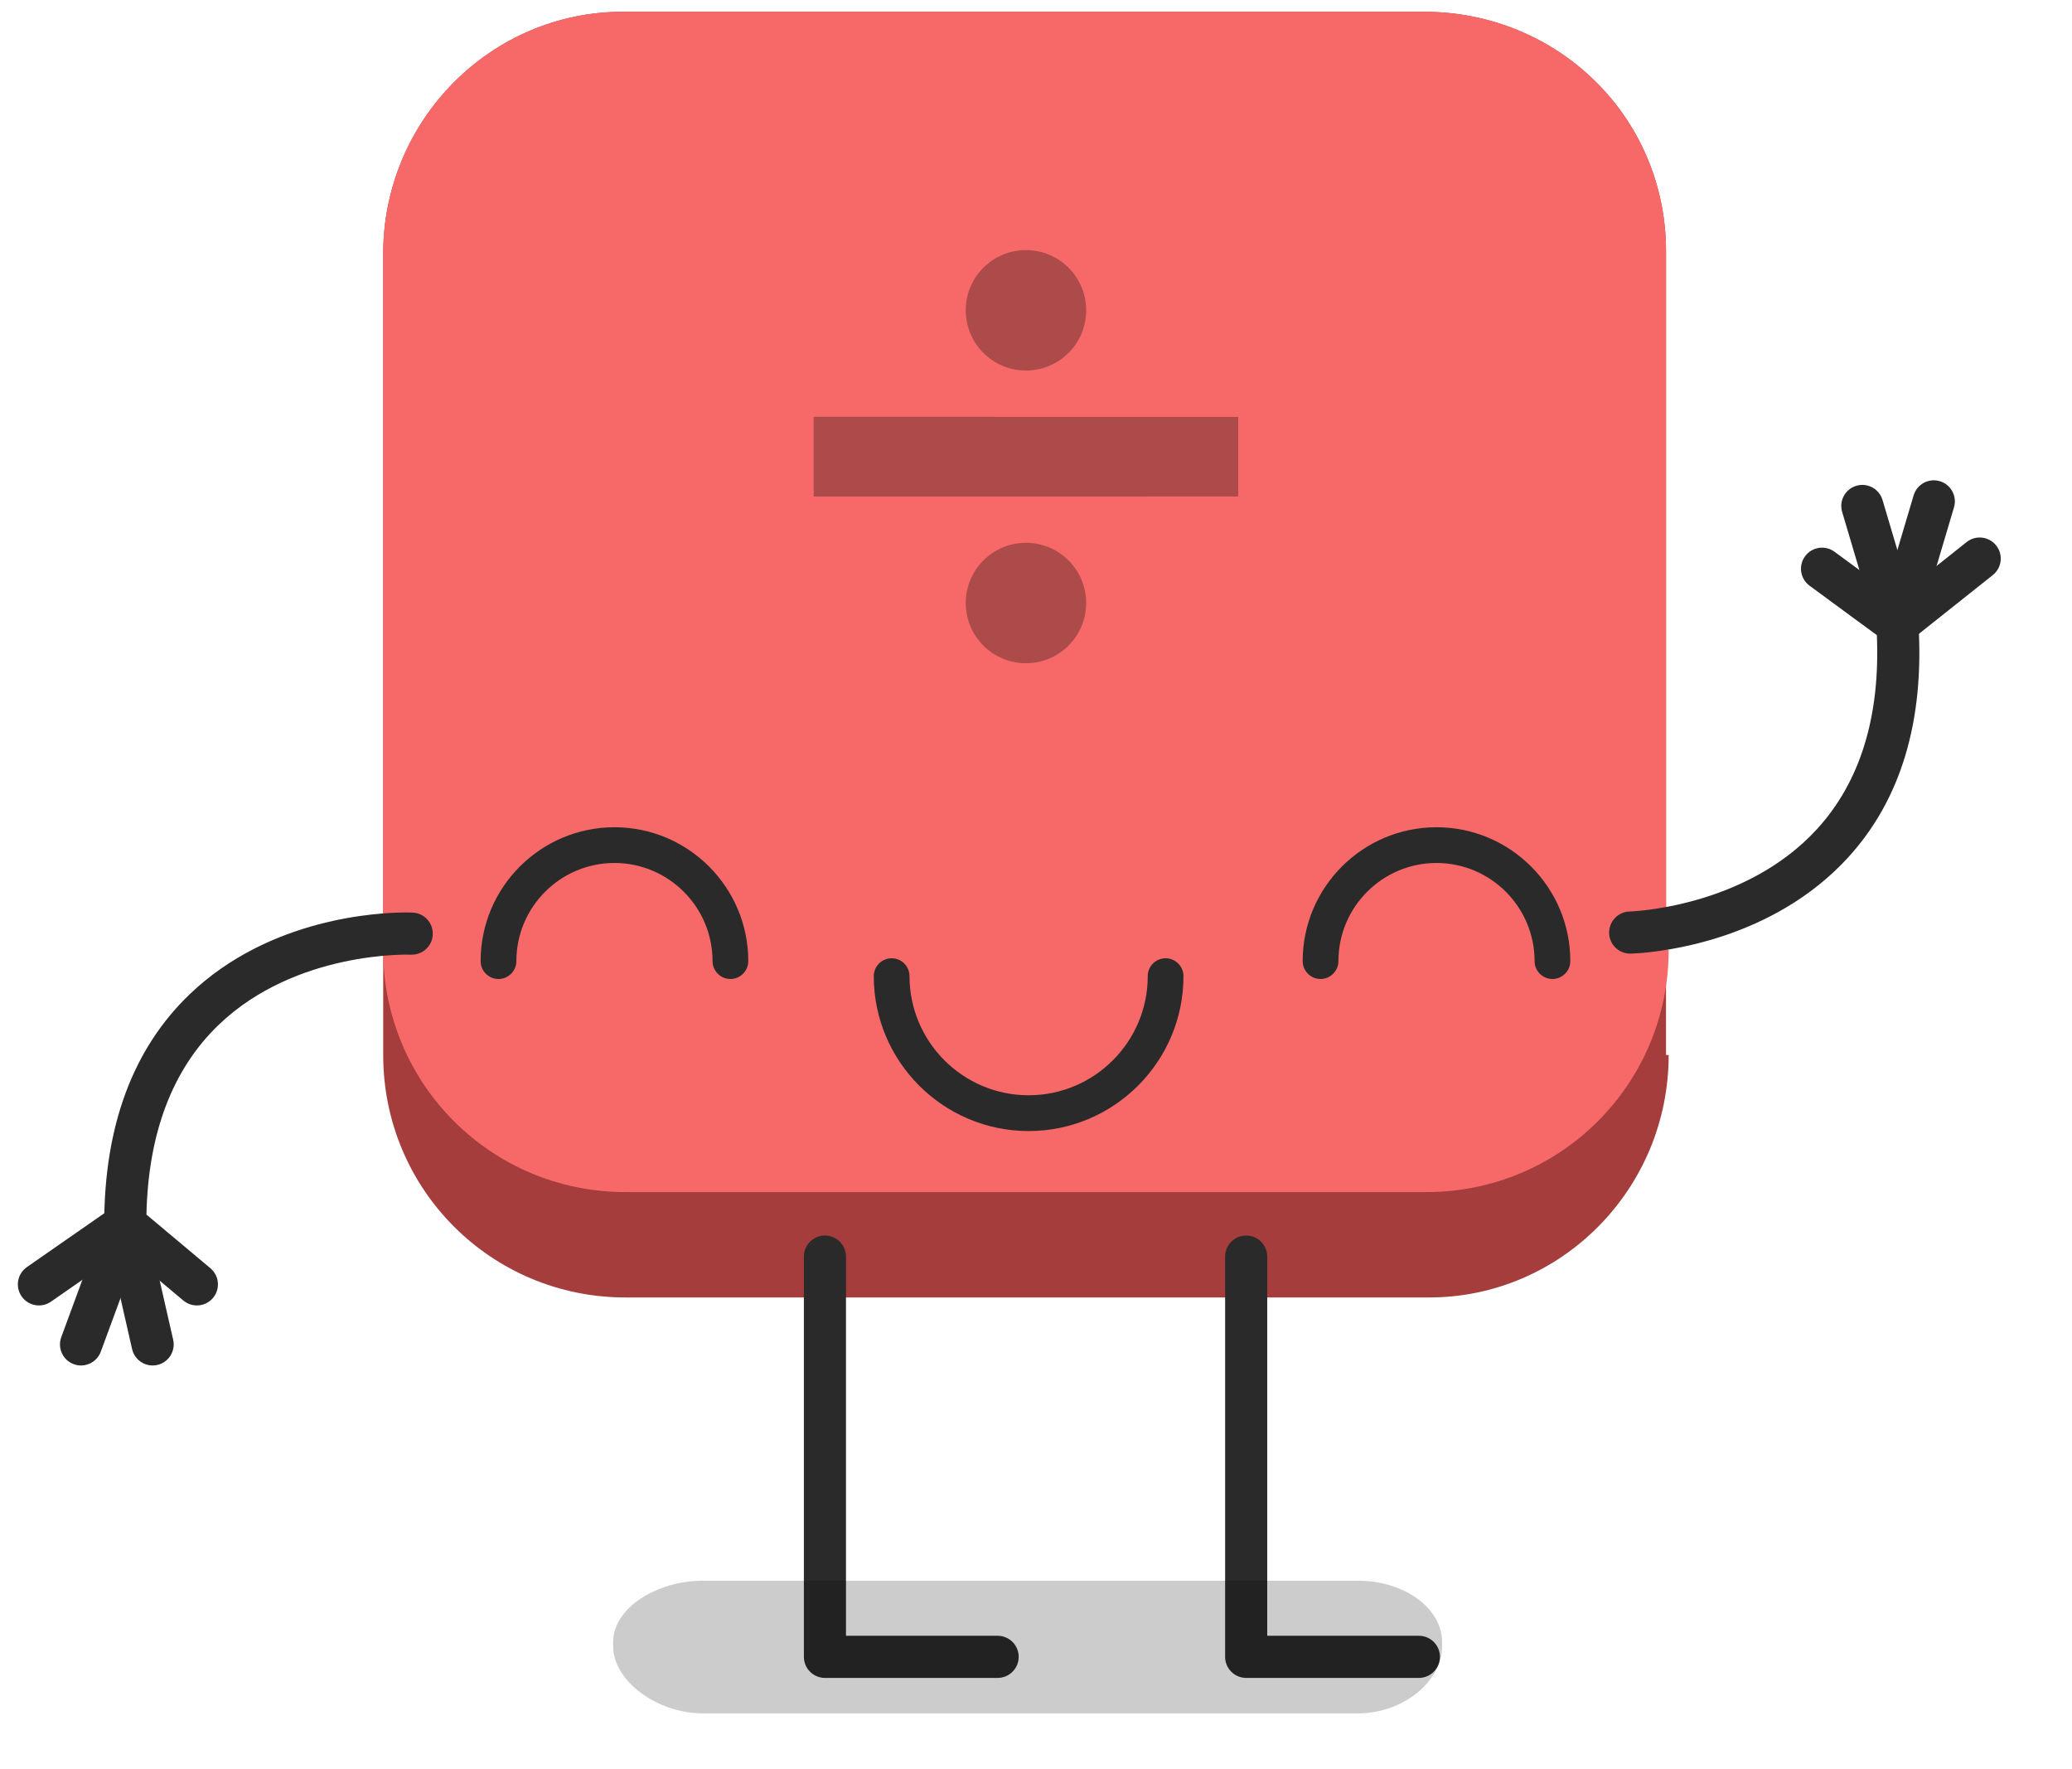 <?xml version="1.0" encoding="utf-8"?>
<!-- Generator: Adobe Illustrator 16.0.0, SVG Export Plug-In . SVG Version: 6.00 Build 0)  -->
<!DOCTYPE svg PUBLIC "-//W3C//DTD SVG 1.1//EN" "http://www.w3.org/Graphics/SVG/1.1/DTD/svg11.dtd">
<svg version="1.1" id="Capa_1" xmlns="http://www.w3.org/2000/svg" xmlns:xlink="http://www.w3.org/1999/xlink" x="0px" y="0px"
	 width="187.48px" height="160px" viewBox="0 0 187.48 160" enable-background="new 0 0 187.48 160" xml:space="preserve">
<g>
	<g>
		<g>
			<path fill="#A53D3D" d="M150.986,95.439c0,12.158-9.771,21.937-21.688,21.937h-0.233H56.607
				c-12.159,0-21.934-9.776-21.934-21.937l0,0V22.988c0-12.15,9.773-21.924,21.691-21.924l0,0h72.455
				c12.156,0,21.928,9.535,21.928,21.688c0,0,0,0,0,0.237v72.45H150.986L150.986,95.439z"/>
			<path fill="#F76969" d="M150.986,85.914c0,12.146-9.771,21.928-21.926,21.928l0,0H56.603c-12.155,0-21.936-9.781-21.936-21.928
				l0,0V22.988c0-12.15,9.776-21.926,21.694-21.926l0,0h72.455c12.156,0,21.932,9.529,21.932,21.689c0,0,0,0,0,0.237v62.926H150.986
				z"/>
			<g opacity="0.3">
				<path d="M96.724,37.711L96.724,37.711h15.314v7.2l-15.314,0.003l0,0h-7.873l0,0H73.62l0.001-7.209l15.239,0.003l0,0
					L96.724,37.711L96.724,37.711z"/>
				<circle cx="92.831" cy="54.552" r="5.448"/>
				<circle cx="92.831" cy="28.072" r="5.448"/>
			</g>
		</g>
		<g>
			<path fill="#2A2A2A" d="M93.073,102.32c-7.726,0-14.011-6.285-14.011-14.012c0-0.894,0.723-1.617,1.617-1.617
				c0.892,0,1.616,0.725,1.616,1.617c0,5.941,4.835,10.776,10.777,10.776c5.943,0,10.779-4.835,10.779-10.776
				c0-0.894,0.724-1.617,1.615-1.617c0.895,0,1.617,0.725,1.617,1.617C107.086,96.035,100.8,102.32,93.073,102.32z"/>
			<path fill="#2A2A2A" d="M66.089,88.564c-0.893,0-1.616-0.726-1.616-1.619c0-4.894-3.981-8.875-8.875-8.875
				c-4.895,0-8.875,3.981-8.875,8.875c0,0.894-0.725,1.619-1.617,1.619c-0.894,0-1.617-0.726-1.617-1.619
				c0-6.676,5.432-12.108,12.109-12.108c6.677,0,12.108,5.432,12.108,12.108C67.707,87.84,66.982,88.564,66.089,88.564z"/>
			<path fill="#2A2A2A" d="M140.469,88.564c-0.893,0-1.616-0.726-1.616-1.619c0-4.894-3.981-8.875-8.875-8.875
				c-4.895,0-8.874,3.981-8.874,8.875c0,0.894-0.726,1.619-1.617,1.619c-0.895,0-1.617-0.726-1.617-1.619
				c0-6.676,5.433-12.108,12.108-12.108c6.678,0,12.108,5.432,12.108,12.108C142.087,87.84,141.363,88.564,140.469,88.564z"/>
		</g>
	</g>
	<g>
		<g>
			<path fill="#2A2A2A" d="M72.737,149.887v-36.21c0-1.051,0.853-1.905,1.905-1.905c1.052,0,1.905,0.854,1.905,1.905v34.304h13.722
				c1.052,0,1.905,0.853,1.905,1.906c0,1.051-0.853,1.905-1.905,1.905H74.642C73.59,151.792,72.737,150.938,72.737,149.887z"/>
			<path fill="#2A2A2A" d="M110.852,149.887v-36.21c0-1.051,0.852-1.905,1.905-1.905c1.053,0,1.905,0.854,1.905,1.905v34.304h13.722
				c1.053,0,1.906,0.853,1.906,1.906c0,1.051-0.854,1.905-1.906,1.905h-15.627C111.704,151.792,110.852,150.938,110.852,149.887z"/>
		</g>
		<g>
			<path fill="#2A2A2A" d="M36.77,82.545c-2.479,0-12.352,0.458-19.595,7.389c-5.141,4.918-7.746,11.926-7.746,20.824
				c0,0.563,0.248,1.1,0.681,1.461l6.479,5.432c0.809,0.677,2.01,0.57,2.686-0.235c0.676-0.808,0.569-2.008-0.237-2.685
				l-5.788-4.854c0.162-7.396,2.367-13.176,6.562-17.189c7.002-6.698,17.259-6.33,17.357-6.323c1.064,0.036,1.942-0.769,1.988-1.82
				c0.047-1.051-0.768-1.94-1.819-1.987C37.282,82.553,37.085,82.545,36.77,82.545z"/>
			<path fill="#2A2A2A" d="M11.335,108.852c-0.14,0-0.283,0.017-0.425,0.049c-1.026,0.233-1.668,1.256-1.435,2.281l2.478,10.863
				c0.234,1.025,1.257,1.668,2.281,1.436c1.026-0.233,1.669-1.256,1.435-2.282l-2.477-10.863
				C12.99,109.451,12.205,108.852,11.335,108.852z"/>
			<path fill="#2A2A2A" d="M11.334,108.852c-0.775,0-1.505,0.479-1.789,1.248l-4.001,10.863c-0.363,0.988,0.143,2.083,1.129,2.447
				c0.99,0.363,2.083-0.143,2.447-1.13l4.002-10.863c0.364-0.987-0.142-2.083-1.129-2.446
				C11.775,108.891,11.552,108.852,11.334,108.852z"/>
			<path fill="#2A2A2A" d="M11.332,108.852c-0.375,0-0.754,0.111-1.085,0.342l-7.813,5.433c-0.864,0.603-1.078,1.789-0.478,2.653
				c0.602,0.861,1.789,1.076,2.653,0.477l7.813-5.433c0.863-0.601,1.077-1.788,0.478-2.652
				C12.528,109.139,11.935,108.852,11.332,108.852z"/>
		</g>
		<g>
			<path fill="#2A2A2A" d="M148.105,86.243c-0.314,0.021-0.511,0.024-0.565,0.026c-1.051,0.021-1.921-0.814-1.942-1.865
				c-0.021-1.053,0.827-1.932,1.862-1.945l0,0c0.105-0.003,10.421-0.327,16.942-7.451c3.913-4.272,5.733-10.174,5.421-17.55
				l-6.088-4.47c-0.848-0.625-1.032-1.817-0.408-2.666c0.623-0.849,1.815-1.03,2.665-0.407l6.813,5.005
				c0.454,0.332,0.737,0.851,0.774,1.413c0.569,8.882-1.583,16.04-6.396,21.278C160.404,84.991,150.581,86.084,148.105,86.243z"/>
			<path fill="#2A2A2A" d="M171.801,58.357c-0.868,0.056-1.691-0.492-1.948-1.36l-3.17-10.682c-0.3-1.009,0.274-2.07,1.284-2.37
				c1.01-0.297,2.067,0.277,2.369,1.287l3.169,10.679c0.3,1.01-0.273,2.071-1.282,2.372
				C172.08,58.323,171.938,58.349,171.801,58.357z"/>
			<path fill="#2A2A2A" d="M171.801,58.357c-0.217,0.015-0.442-0.011-0.665-0.076c-1.01-0.3-1.584-1.36-1.284-2.369l3.298-11.098
				c0.299-1.01,1.357-1.583,2.368-1.283c1.008,0.299,1.585,1.36,1.283,2.369l-3.297,11.097
				C173.271,57.785,172.574,58.308,171.801,58.357z"/>
			<path fill="#2A2A2A" d="M171.802,58.356c-0.602,0.039-1.213-0.207-1.614-0.716c-0.655-0.824-0.52-2.021,0.305-2.677l7.449-5.923
				c0.825-0.654,2.024-0.519,2.678,0.307c0.655,0.824,0.52,2.021-0.307,2.677l-7.448,5.923
				C172.549,58.197,172.177,58.333,171.802,58.356z"/>
		</g>
	</g>
	<path opacity="0.2" enable-background="new    " d="M130.48,148.955c0,3.063-3.412,6.045-7.619,6.045H63.6
		c-4.208,0-8.119-2.982-8.119-6.045v-0.41c0-3.063,3.911-5.545,8.119-5.545h59.262c4.207,0,7.619,2.482,7.619,5.545L130.48,148.955
		L130.48,148.955z"/>
</g>
</svg>
